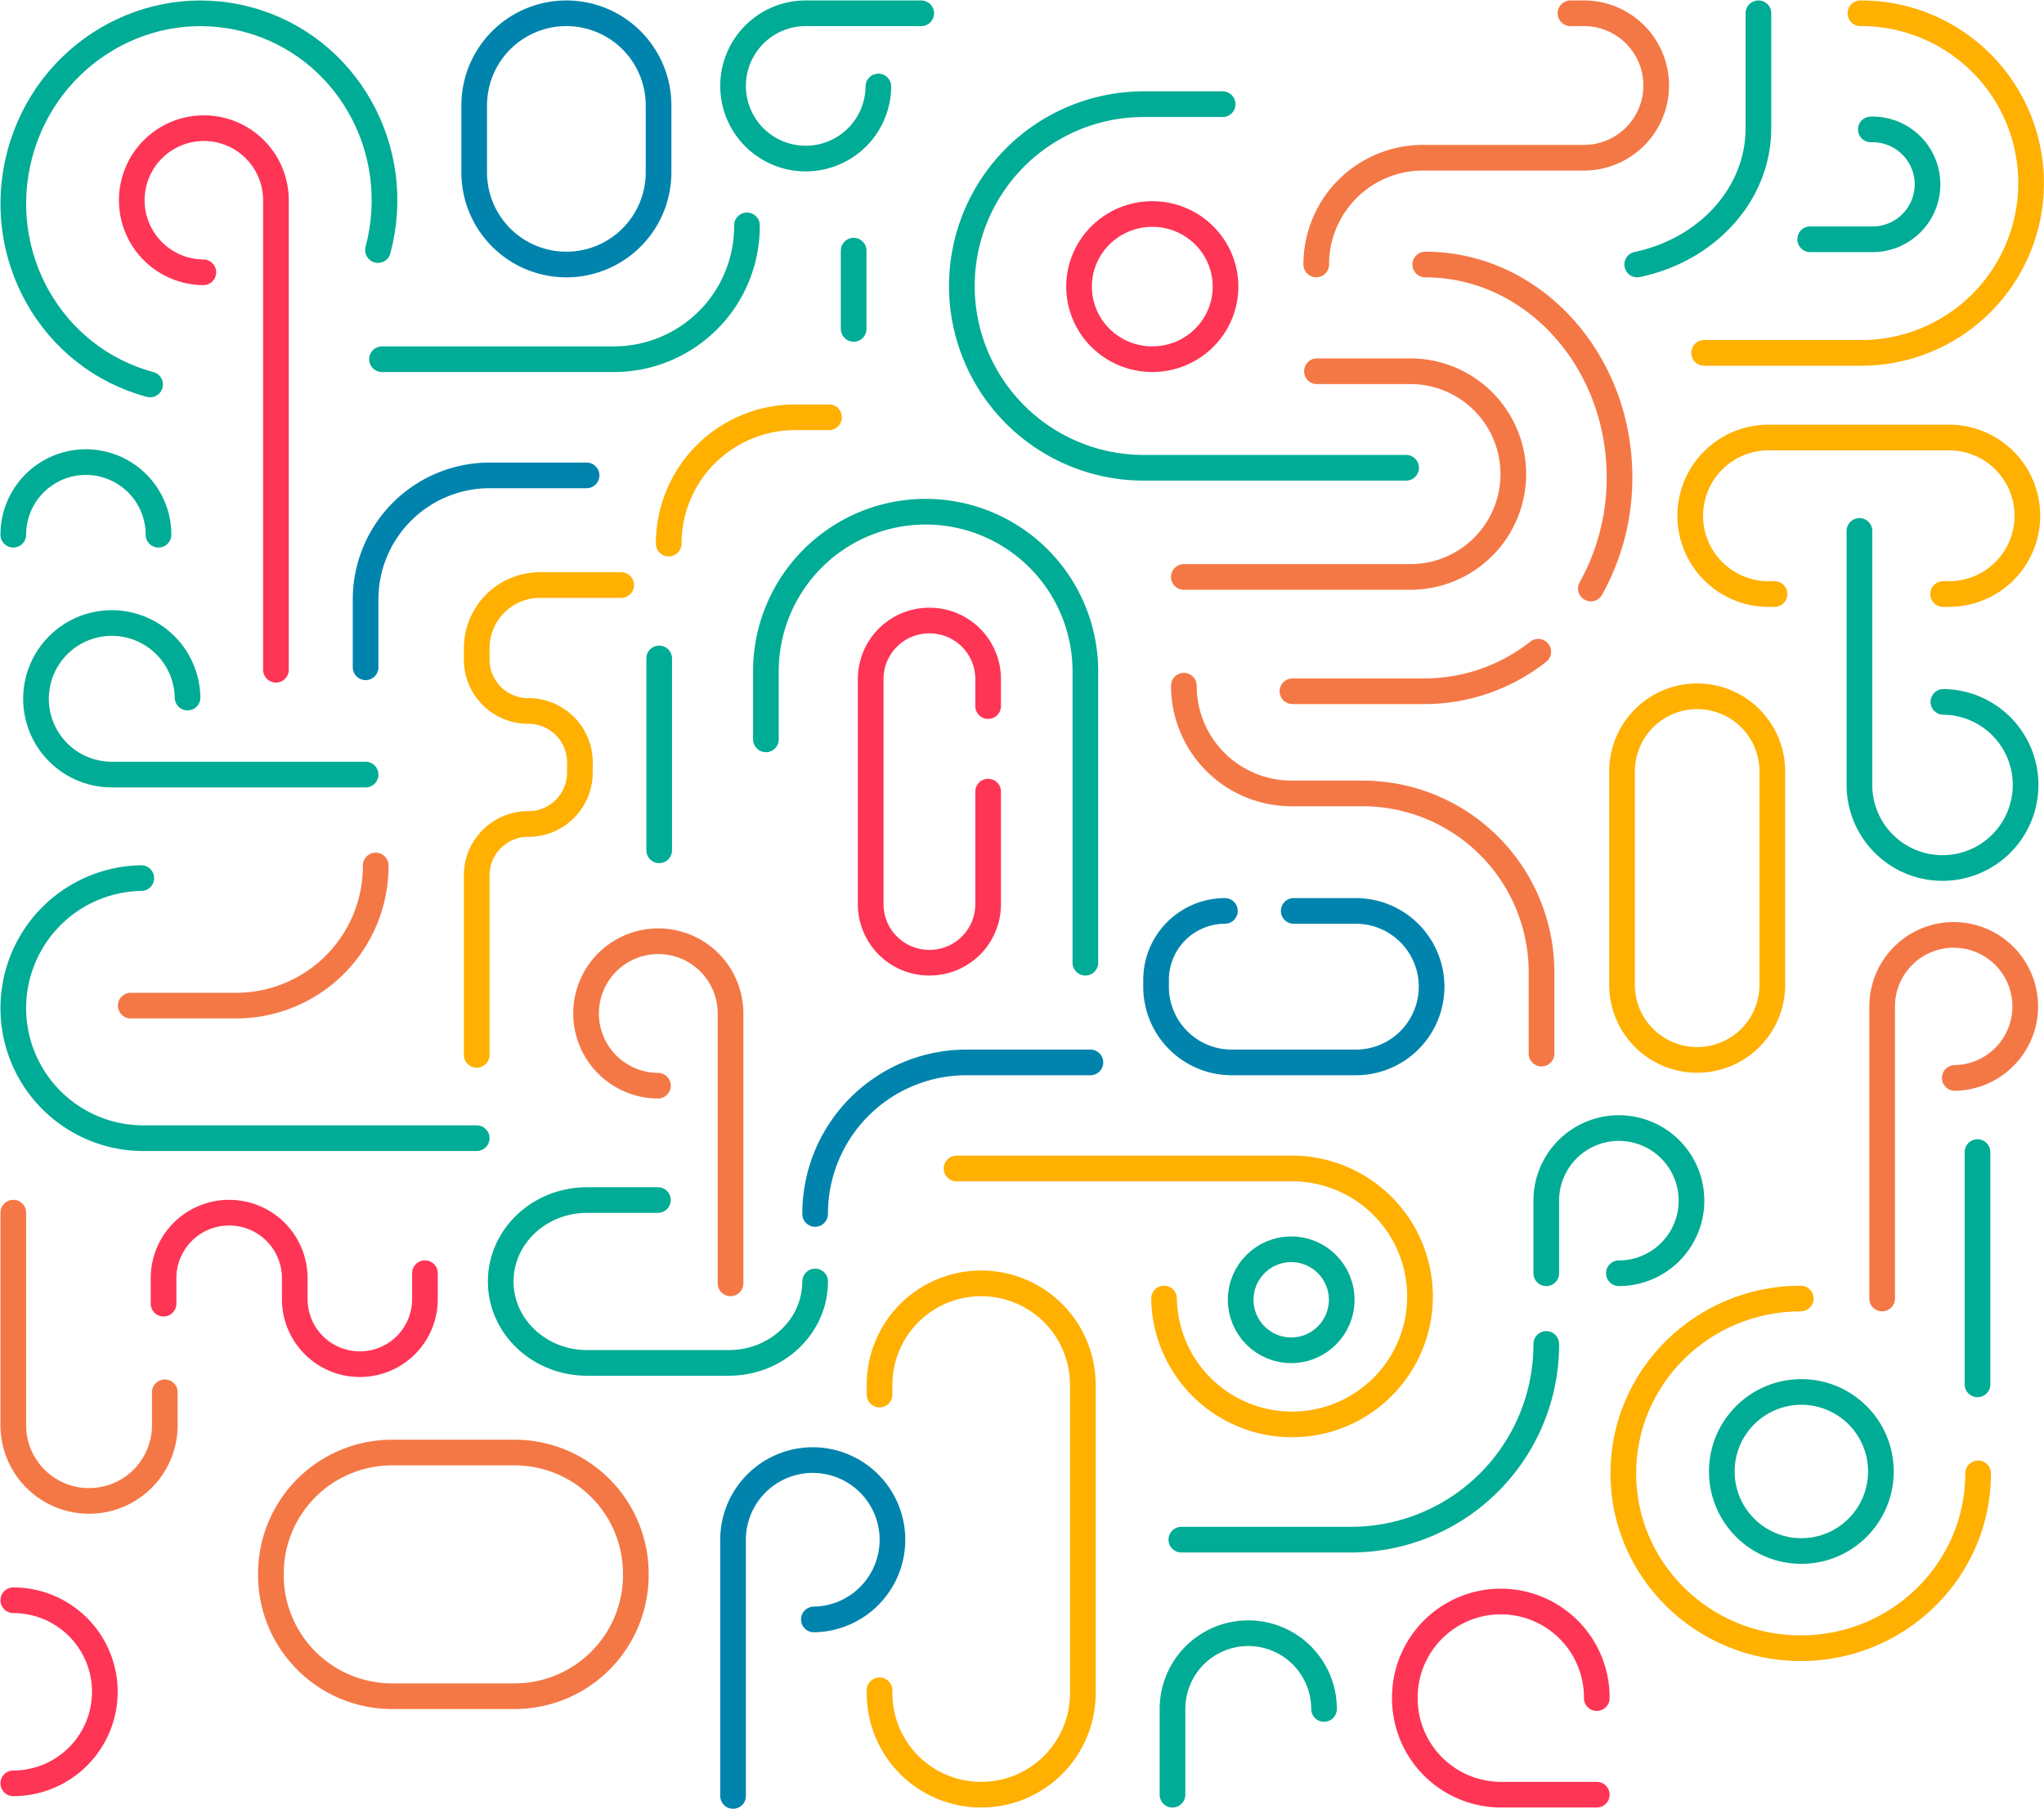 <svg xmlns="http://www.w3.org/2000/svg" width="477.884" height="422.97" viewBox="0 0 477.884 422.97">
  <g id="Taieri" transform="translate(753.327 410.195) rotate(180)">
    <g id="Shape" transform="translate(278.443 -9.775)">
      <path id="Path_601" data-name="Path 601" d="M844.595,348.734a16.976,16.976,0,1,1-33.952,0" transform="translate(-372.817 -53.799)" fill="none" stroke="#00ac95" stroke-linecap="round" stroke-linejoin="round" stroke-width="6"/>
      <path id="Path_602" data-name="Path 602" d="M847.331,36.622a21.4,21.4,0,0,1,0-42.809" transform="translate(-375.554 9.139)" fill="none" stroke="#ff3555" stroke-linecap="round" stroke-linejoin="round" stroke-width="6"/>
      <path id="Path_603" data-name="Path 603" d="M479.408,10.632a17.714,17.714,0,1,0,35.428,0V-9.416" transform="translate(-314.08 9.711)" fill="none" stroke="#00ac95" stroke-linecap="round" stroke-linejoin="round" stroke-width="6"/>
      <path id="Path_604" data-name="Path 604" d="M318.368,479.827a39.709,39.709,0,1,1,0-79.417h36.539" transform="translate(-278.443 -62.963)" fill="none" stroke="#ffb000" stroke-linecap="round" stroke-linejoin="round" stroke-width="6"/>
      <path id="Path_605" data-name="Path 605" d="M321.15,458.394a12.849,12.849,0,1,1,0-25.685h14.176" transform="translate(-283.661 -68.69)" fill="none" stroke="#00ac95" stroke-linecap="round" stroke-linejoin="round" stroke-width="6"/>
      <path id="Path_606" data-name="Path 606" d="M844.277,141.513V91.819a17.714,17.714,0,0,0-35.428,0v7.692" transform="translate(-372.499 -5.116)" fill="none" stroke="#f47846" stroke-linecap="round" stroke-linejoin="round" stroke-width="6"/>
      <path id="Path_607" data-name="Path 607" d="M495.442,312.7H442.467a24.05,24.05,0,1,0,0,48.1h21.864m-59.277,83.711H401.9a16.89,16.89,0,0,1,0-33.781h37.665a24.941,24.941,0,0,0,24.927-24.956M411.822,201.239v18.979a41.833,41.833,0,0,0,41.81,41.858h16.652a25.172,25.172,0,0,1,25.158,25.186" transform="translate(-297.343 -27.644)" fill="none" stroke="#f47846" stroke-linecap="round" stroke-linejoin="round" stroke-width="6"/>
      <circle id="Ellipse_57" data-name="Ellipse 57" cx="11.809" cy="11.809" r="11.809" transform="translate(161.195 104.216)" fill="none" stroke="#00ac95" stroke-linecap="round" stroke-linejoin="round" stroke-width="6"/>
      <ellipse id="Ellipse_58" data-name="Ellipse 58" cx="17.123" cy="16.976" rx="17.123" ry="16.976" transform="translate(188.356 335.972)" fill="none" stroke="#ff3555" stroke-linecap="round" stroke-linejoin="round" stroke-width="6"/>
      <circle id="Ellipse_59" data-name="Ellipse 59" cx="18.599" cy="18.599" r="18.599" transform="translate(35.132 57.274)" fill="none" stroke="#00ac95" stroke-linecap="round" stroke-linejoin="round" stroke-width="6"/>
      <path id="Path_608" data-name="Path 608" d="M334.995,113.991c22.908,0,41.48-18.307,41.48-40.89S357.9,32.212,334.995,32.212s-41.48,18.307-41.48,40.889" transform="translate(-281.116 2.329)" fill="none" stroke="#ffb000" stroke-linecap="round" stroke-linejoin="round" stroke-width="6"/>
      <path id="Path_609" data-name="Path 609" d="M747.944,422.868c-6.3,23.564,7.331,47.7,30.449,53.9s46.97-7.867,53.272-31.431-7.331-47.7-30.449-53.9" transform="translate(-361.426 -61.372)" fill="none" stroke="#00ac95" stroke-linecap="round" stroke-linejoin="round" stroke-width="6"/>
      <path id="Path_610" data-name="Path 610" d="M440.849,404.022c-25.082,0-45.416-22.271-45.416-49.743a53.075,53.075,0,0,1,6.7-26.022M471.9,304.234H440.959a42.971,42.971,0,0,0-26.525,9.239" transform="translate(-299.189 -45.908)" fill="none" stroke="#f47846" stroke-linecap="round" stroke-linejoin="round" stroke-width="6"/>
      <path id="Path_611" data-name="Path 611" d="M391.954,138.8a16.976,16.976,0,1,0,16.976,16.976V138.8" transform="translate(-295.561 -16.571)" fill="none" stroke="#00ac95" stroke-linecap="round" stroke-linejoin="round" stroke-width="6"/>
      <path id="Path_612" data-name="Path 612" d="M401.893,13.169a22.438,22.438,0,1,0,44.875,0A22.511,22.511,0,0,0,424.331-9.416H401.893" transform="translate(-300.334 9.711)" fill="none" stroke="#ff3555" stroke-linecap="round" stroke-linejoin="round" stroke-width="6"/>
      <path id="Path_613" data-name="Path 613" d="M299.152,292.839a19.425,19.425,0,1,1,19.633-19.423v59.4" transform="translate(-278.634 -36.998)" fill="none" stroke="#00ac95" stroke-linecap="round" stroke-linejoin="round" stroke-width="6"/>
      <path id="Path_614" data-name="Path 614" d="M793.413,298.558a17.718,17.718,0,1,0,17.717-18.009H751.789" transform="translate(-362.381 -41.708)" fill="none" stroke="#00ac95" stroke-linecap="round" stroke-linejoin="round" stroke-width="6"/>
      <path id="Path_615" data-name="Path 615" d="M620.318,31.5a18.632,18.632,0,1,0,18.894,18.63v-59.9" transform="translate(-335.717 9.775)" fill="none" stroke="#0084ad" stroke-linecap="round" stroke-linejoin="round" stroke-width="6"/>
      <path id="Path_616" data-name="Path 616" d="M603.9,472.441a16.988,16.988,0,1,1,16.987,17.123h-27" transform="translate(-334.38 -72.699)" fill="none" stroke="#00ac95" stroke-linecap="round" stroke-linejoin="round" stroke-width="6"/>
      <path id="Path_617" data-name="Path 617" d="M665.052,182.152a16.89,16.89,0,1,1-16.976,16.89V135.925" transform="translate(-343.99 -16.062)" fill="none" stroke="#f47846" stroke-linecap="round" stroke-linejoin="round" stroke-width="6"/>
      <path id="Path_618" data-name="Path 618" d="M296.495,183.2a16.725,16.725,0,1,0,16.976,16.723v-68.3" transform="translate(-278.634 -15.298)" fill="none" stroke="#f47846" stroke-linecap="round" stroke-linejoin="round" stroke-width="6"/>
      <path id="Path_619" data-name="Path 619" d="M511.979,125.064a29.926,29.926,0,1,0-29.922,30.408h78.428" transform="translate(-309.244 -8.743)" fill="none" stroke="#ffb000" stroke-linecap="round" stroke-linejoin="round" stroke-width="6"/>
      <path id="Path_620" data-name="Path 620" d="M798.634,238.013a30.413,30.413,0,0,0,0-60.818H720.209" transform="translate(-356.781 -23.38)" fill="none" stroke="#00ac95" stroke-linecap="round" stroke-linejoin="round" stroke-width="6"/>
      <path id="Path_621" data-name="Path 621" d="M674.991,47.065a28.338,28.338,0,0,1,28.183-28.49H732.13a28.337,28.337,0,0,1,28.183,28.49h0a28.337,28.337,0,0,1-28.183,28.49H703.174a28.338,28.338,0,0,1-28.183-28.49Z" transform="translate(-348.762 4.748)" fill="none" stroke="#f47846" stroke-linecap="round" stroke-linejoin="round" stroke-width="6"/>
      <path id="Path_622" data-name="Path 622" d="M369.576,284.471a17.551,17.551,0,0,1-17.566-17.536V216.981a17.551,17.551,0,0,1,17.566-17.536h0a17.551,17.551,0,0,1,17.567,17.536v49.953a17.551,17.551,0,0,1-17.567,17.536Z" transform="translate(-291.489 -27.326)" fill="none" stroke="#ffb000" stroke-linecap="round" stroke-linejoin="round" stroke-width="6"/>
      <path id="Path_623" data-name="Path 623" d="M574.867,267.081V240.707a13.68,13.68,0,0,1,13.729-13.63h0a13.679,13.679,0,0,1,13.728,13.63v52.748a13.679,13.679,0,0,1-13.728,13.63h0a13.68,13.68,0,0,1-13.729-13.63v-6.372" transform="translate(-331.007 -32.226)" fill="none" stroke="#ff3555" stroke-linecap="round" stroke-linejoin="round" stroke-width="6"/>
      <path id="Path_624" data-name="Path 624" d="M595.484,84.151v2.3a23.734,23.734,0,0,1-23.766,23.7h0a23.734,23.734,0,0,1-23.766-23.7V14.285a23.733,23.733,0,0,1,23.766-23.7h0a23.733,23.733,0,0,1,23.766,23.7v.707" transform="translate(-326.235 9.711)" fill="none" stroke="#ffb000" stroke-linecap="round" stroke-linejoin="round" stroke-width="6"/>
      <path id="Path_625" data-name="Path 625" d="M299.226,331.867h-1.421a18.3,18.3,0,0,0-18.286,18.3h0a18.3,18.3,0,0,0,18.286,18.3h42.254a18.3,18.3,0,0,0,18.286-18.3h0a18.3,18.3,0,0,0-18.286-18.3h-1.421" transform="translate(-278.634 -50.808)" fill="none" stroke="#ffb000" stroke-linecap="round" stroke-linejoin="round" stroke-width="6"/>
      <path id="Path_626" data-name="Path 626" d="M547.234,227.077v68.386a37.348,37.348,0,0,0,74.694,0V279.306" transform="translate(-326.107 -32.226)" fill="none" stroke="#00ac95" stroke-linecap="round" stroke-linejoin="round" stroke-width="6"/>
      <path id="Path_627" data-name="Path 627" d="M456.082,367.754h61.349a42.513,42.513,0,0,1,0,85.026H498.975" transform="translate(-309.943 -57.172)" fill="none" stroke="#00ac95" stroke-linecap="round" stroke-linejoin="round" stroke-width="6"/>
      <path id="Path_628" data-name="Path 628" d="M481.085,234.155H466.564a17.714,17.714,0,0,1,0-35.428h29.043a17.686,17.686,0,0,1,17.659,17.714v1.574a16.115,16.115,0,0,1-16.09,16.14" transform="translate(-308.671 -27.198)" fill="none" stroke="#0084ad" stroke-linecap="round" stroke-linejoin="round" stroke-width="6"/>
      <path id="Path_629" data-name="Path 629" d="M660.788,151.4h16.587c11.138,0,20.169-8.525,20.169-19.042s-9.031-19.042-20.169-19.042H644.2c-11.139,0-20.169,8.526-20.169,19.042" transform="translate(-339.726 -12.053)" fill="none" stroke="#00ac95" stroke-linecap="round" stroke-linejoin="round" stroke-width="6"/>
      <path id="Path_630" data-name="Path 630" d="M501.569,63.075H461.807a45.66,45.66,0,0,0-45.56,45.76" transform="translate(-302.88 -3.143)" fill="none" stroke="#00ac95" stroke-linecap="round" stroke-linejoin="round" stroke-width="6"/>
      <path id="Path_631" data-name="Path 631" d="M794.244,403.285a16.852,16.852,0,1,1-16.975,16.852v-109.8" transform="translate(-366.899 -46.99)" fill="none" stroke="#ff3555" stroke-linecap="round" stroke-linejoin="round" stroke-width="6"/>
      <path id="Path_632" data-name="Path 632" d="M643.411,429.91A31.1,31.1,0,0,1,674.3,398.616h54.43" transform="translate(-343.162 -62.644)" fill="none" stroke="#00ac95" stroke-linecap="round" stroke-linejoin="round" stroke-width="6"/>
      <path id="Path_633" data-name="Path 633" d="M545.8,191.091h29.043a35.373,35.373,0,0,0,35.317-35.428" transform="translate(-325.853 -19.562)" fill="none" stroke="#0084ad" stroke-linecap="round" stroke-linejoin="round" stroke-width="6"/>
      <path id="Path_634" data-name="Path 634" d="M740.652,311.052v15.87a29.011,29.011,0,0,1-29.017,29H688.987" transform="translate(-351.244 -47.117)" fill="none" stroke="#0084ad" stroke-linecap="round" stroke-linejoin="round" stroke-width="6"/>
      <path id="Path_635" data-name="Path 635" d="M806.192,214.876h-24.8a32.622,32.622,0,0,0-32.473,32.77" transform="translate(-361.872 -30.062)" fill="none" stroke="#f47846" stroke-linecap="round" stroke-linejoin="round" stroke-width="6"/>
      <path id="Path_636" data-name="Path 636" d="M355.958,484.282v-26.9c0-15.489,12.1-28.464,28.342-31.851" transform="translate(-292.189 -67.417)" fill="none" stroke="#00ac95" stroke-linecap="round" stroke-linejoin="round" stroke-width="6"/>
      <path id="Path_637" data-name="Path 637" d="M293.694,107.216v54.322" transform="translate(-281.147 -10.971)" fill="none" stroke="#00ac95" stroke-linecap="round" stroke-linejoin="round" stroke-width="6"/>
      <path id="Path_638" data-name="Path 638" d="M668.352,259.017v44.874" transform="translate(-347.585 -37.89)" fill="none" stroke="#00ac95" stroke-linecap="round" stroke-linejoin="round" stroke-width="6"/>
      <path id="Path_639" data-name="Path 639" d="M613.087,407.229v18.3" transform="translate(-337.785 -64.172)" fill="none" stroke="#00ac95" stroke-linecap="round" stroke-linejoin="round" stroke-width="6"/>
      <path id="Path_640" data-name="Path 640" d="M702.454,200.88V242.9a12.015,12.015,0,0,1-12.064,11.967,12.018,12.018,0,0,0-12.064,11.972v2.484a12.018,12.018,0,0,0,12.064,11.972,12.018,12.018,0,0,1,12.064,11.972v2.749a14.779,14.779,0,0,1-14.835,14.722H668.673m-48.588,39.234h7.905a29.56,29.56,0,0,0,29.578-29.541" transform="translate(-339.026 -27.58)" fill="none" stroke="#ffb000" stroke-linecap="round" stroke-linejoin="round" stroke-width="6"/>
      <path id="Path_641" data-name="Path 641" d="M796.035,127.105v5.987A15.316,15.316,0,0,1,780.7,148.385h0a15.317,15.317,0,0,1-15.339-15.293v-4.96a15.2,15.2,0,0,0-15.218-15.176h0a15.2,15.2,0,0,0-15.221,15.176v6.1" transform="translate(-359.39 -11.989)" fill="none" stroke="#ff3555" stroke-linecap="round" stroke-linejoin="round" stroke-width="6"/>
      <path id="Path_642" data-name="Path 642" d="M668.532,447.073a21.548,21.548,0,0,1,21.552-21.542h0a21.548,21.548,0,0,1,21.552,21.542V462.74a21.548,21.548,0,0,1-21.552,21.542h0a21.548,21.548,0,0,1-21.552-21.542Z" transform="translate(-347.617 -67.417)" fill="none" stroke="#0084ad" stroke-linecap="round" stroke-linejoin="round" stroke-width="6"/>
    </g>
  </g>
</svg>
